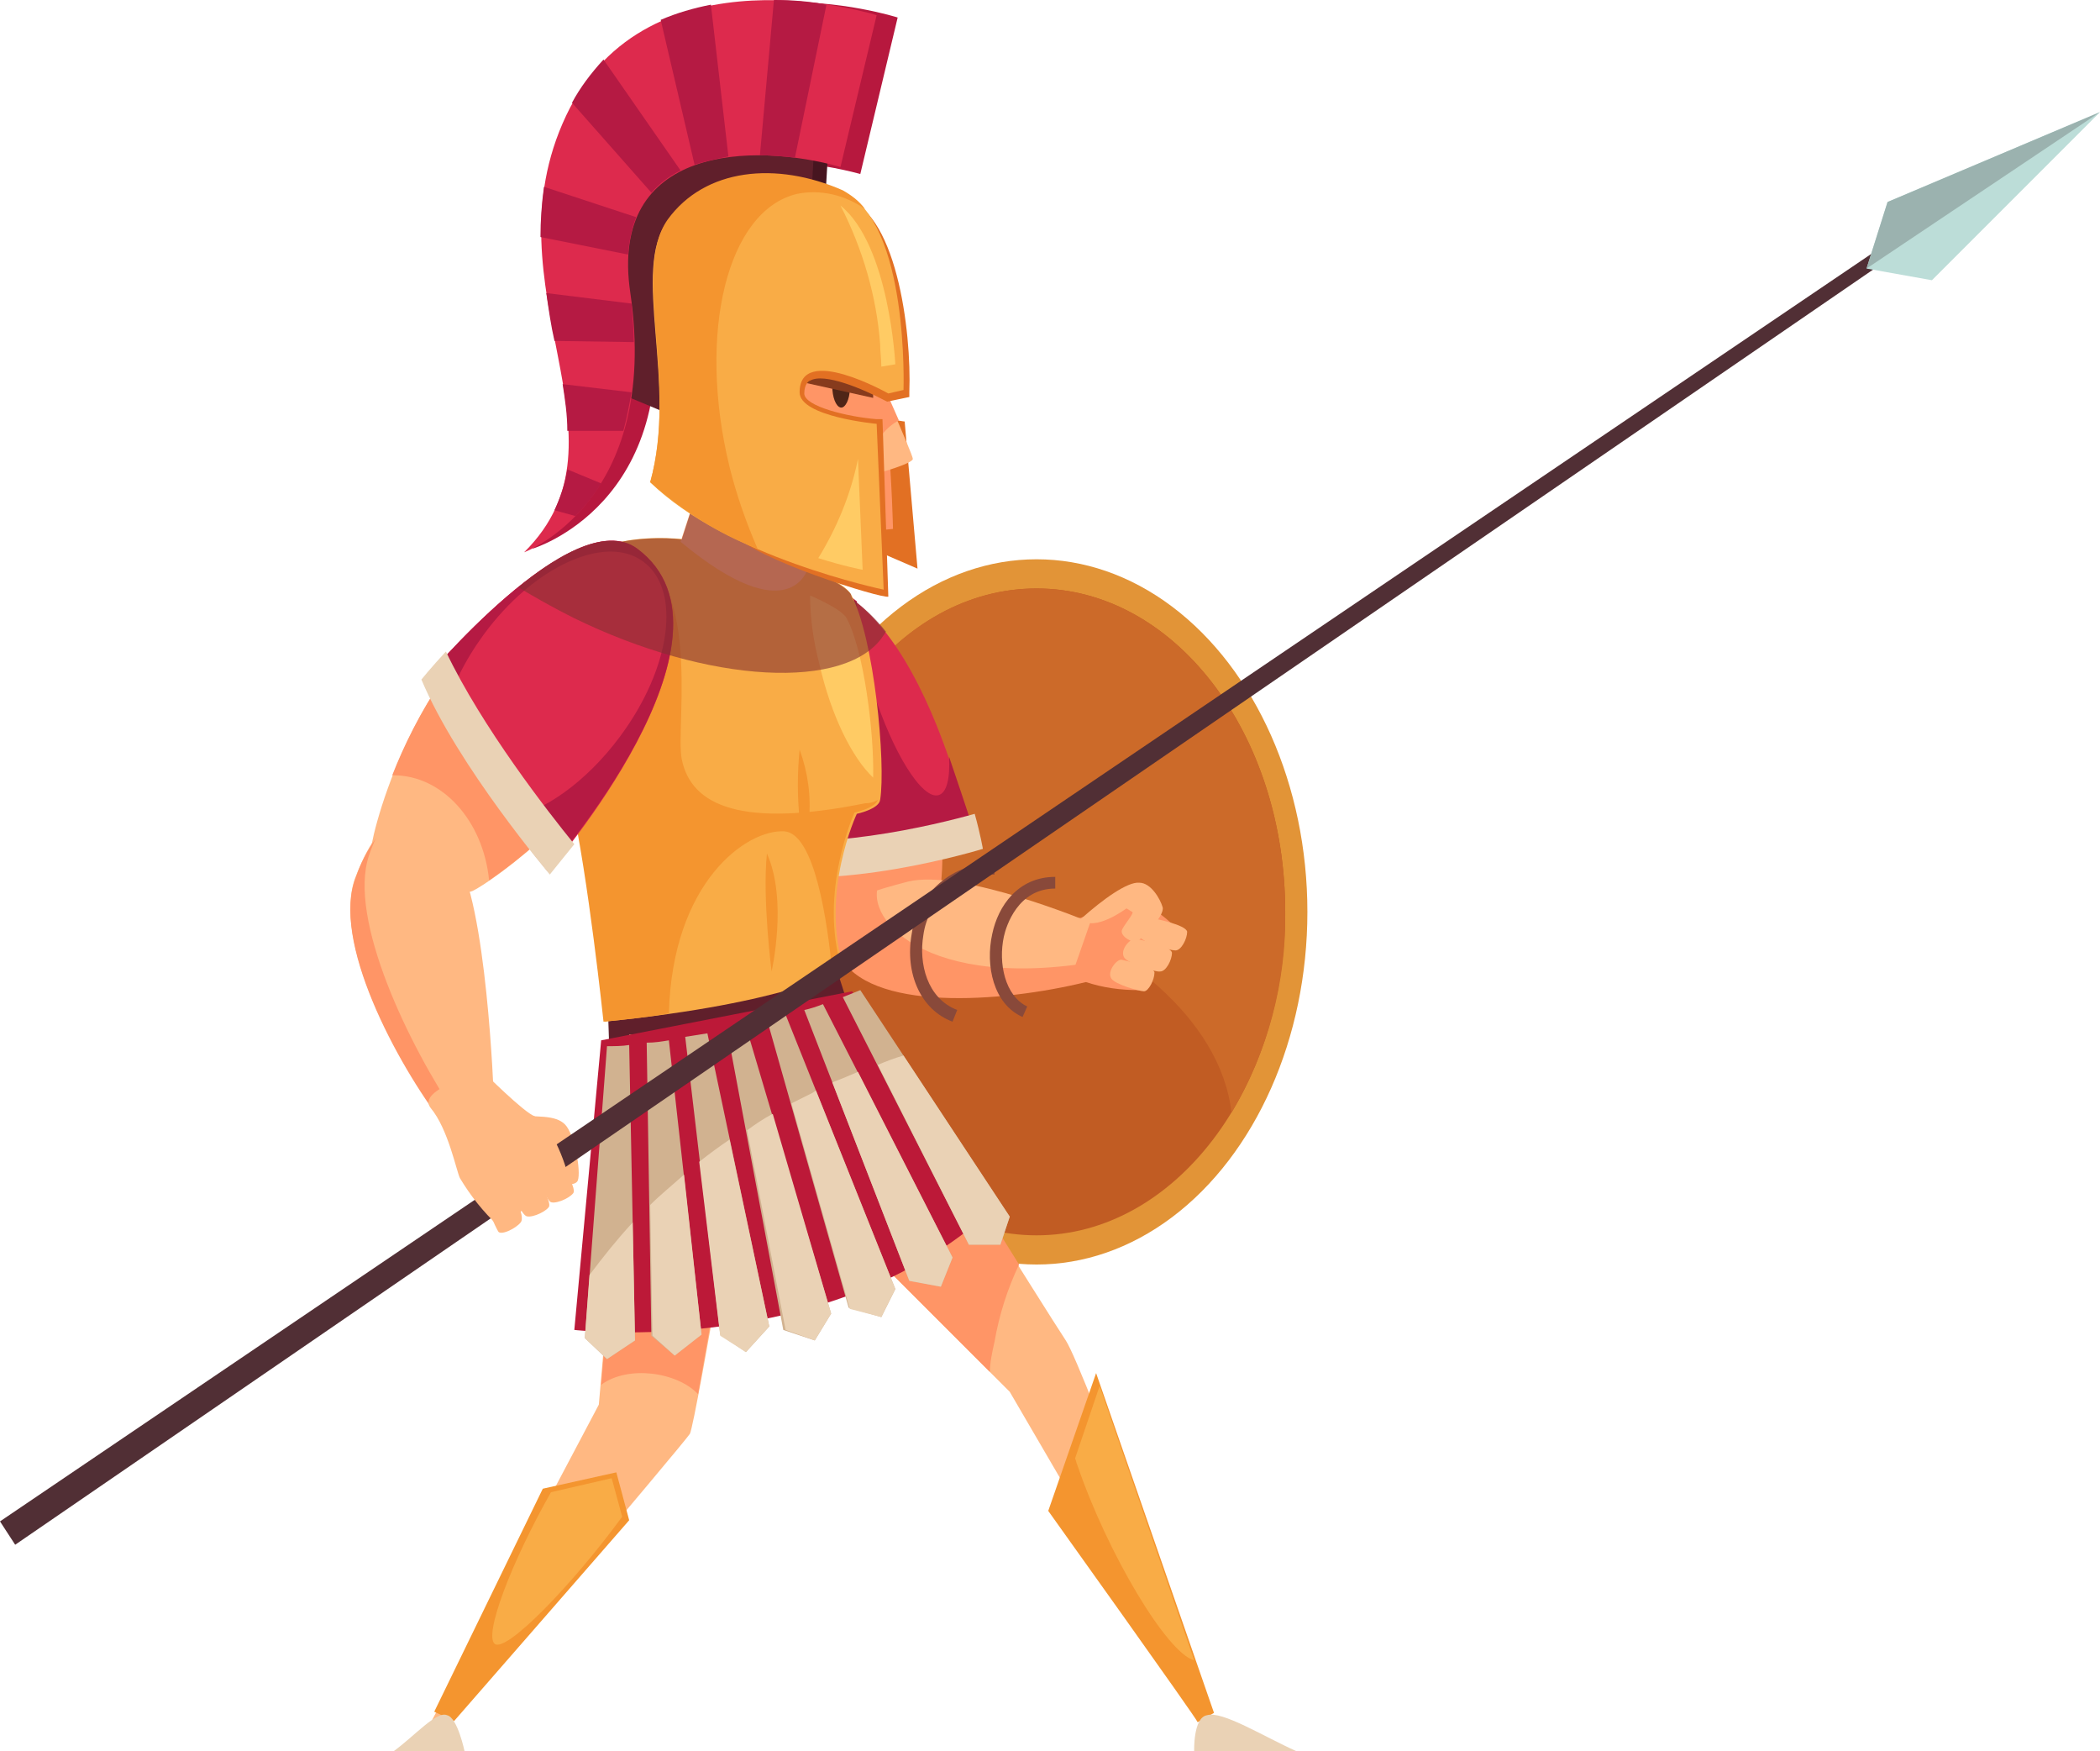 <?xml version="1.0" encoding="utf-8"?>
<!-- Generator: Adobe Illustrator 24.2.1, SVG Export Plug-In . SVG Version: 6.00 Build 0)  -->
<svg version="1.1" id="Warstwa_1" xmlns="http://www.w3.org/2000/svg" xmlns:xlink="http://www.w3.org/1999/xlink" x="0px" y="0px"
	 viewBox="0 0 179.9 150" style="enable-background:new 0 0 179.9 150;" xml:space="preserve">
<style type="text/css">
	.st0{fill:#FFB882;}
	.st1{fill:#B7183E;}
	.st2{fill:#471520;}
	.st3{fill:#601F2B;}
	.st4{fill:#E29437;}
	.st5{fill:#C15C23;}
	.st6{fill:#CC6A29;}
	.st7{fill:#FF9566;}
	.st8{fill:#DD2A4D;}
	.st9{fill:#B51A43;}
	.st10{fill:#EAD2B5;}
	.st11{fill:#E27023;}
	.st12{fill:#4F2517;}
	.st13{fill:#873B1D;}
	.st14{fill:#BC1938;}
	.st15{fill:#F4952F;}
	.st16{fill:#F9AC46;}
	.st17{fill:#FFCB64;}
	.st18{opacity:0.6;fill:#843131;enable-background:new    ;}
	.st19{fill:#D1B290;}
	.st20{fill:#89493A;}
	.st21{fill:#512F35;}
	.st22{fill:#BCDDD8;}
	.st23{fill:#9BB2AF;}
</style>
<g>
	<g id="Warstwa_2_1_">
		<g id="_11">
			<path class="st0" d="M43.3,95.6c2.8,0,4.3-0.1,5.1,0.7s1.4,4,1.1,4.8s-3.2,0-3.7-0.1s-0.8-1.5-0.4-1.8s2-0.5,2-0.8
				c0-0.2-0.1-0.4-0.2-0.6C47.2,97.8,43.3,97.6,43.3,95.6z"/>
			<path class="st1" d="M73.7,14.9l3.2-13.4c0,0-19.6-6.3-26.6,8.6c-7,14.8,5.1,27.1-4.7,36.9c0,0,12.9-3.8,10.2-21.7
				C53.9,12.6,66.2,12.9,73.7,14.9z"/>
			<path class="st2" d="M54.7,16.1c-2.3,6.8-0.4,17.8-0.4,17.8l5.5,2.3l10.9-19.1l0.3-5.2C71.1,11.9,57,9.2,54.7,16.1z"/>
			<path class="st3" d="M53.5,15.8c-2.3,6.9-0.4,17.9-0.4,17.9l5.5,2.3l10.9-19.1l0.3-5.2C69.9,11.7,55.8,9,53.5,15.8z"/>
			<ellipse class="st4" cx="88.8" cy="78.1" rx="23.2" ry="30.2"/>
			<path class="st5" d="M110.1,78.1c0-15.3-9.5-27.7-21.3-27.7S67.5,62.8,67.5,78.1s9.5,27.7,21.3,27.7S110.1,93.3,110.1,78.1z"/>
			<path class="st6" d="M105.5,95.3c3.1-5.2,4.7-11.2,4.6-17.2c0-15.3-9.5-27.7-21.3-27.7S67.6,62.7,67.5,77.9
				C71,69.7,103.6,78.9,105.5,95.3z"/>
			<path class="st7" d="M63,57.2c-0.6,12.3,8.7,23.8,9.8,24.4s7.3-3.6,7.7-5.2c0.4-1.6,1-14.4-4.4-21.2C73.6,52.2,63.4,46.8,63,57.2
				z"/>
			<path class="st7" d="M89.9,78.6c0.9,0.2,1.8,0.2,2.7,0c1.6-0.7,3.2-1.1,4.9-1.4c0.6-0.1,3,1.9,3.7,2.7c-0.7,0.3-3.6,4.9-3.6,4.9
				c-1.6,0-3.1-0.2-4.6-0.7c-0.5-0.2-2.1,0-3.4-0.2C87.7,83.8,89.9,78.6,89.9,78.6z"/>
			<path class="st0" d="M92.6,78.7c1.9-1.7,4-3.2,5-3.1c1,0,1.8,1.4,2,2.1s-1.7,2.7-2.2,2.9c-0.4,0.2-1.4-0.4-1.3-0.9
				c0.1-0.4,1.1-1.5,0.9-1.6s-0.3-0.2-0.5-0.3C96.5,77.8,93.7,79.9,92.6,78.7z"/>
			<path class="st0" d="M97.6,80.2c-0.4-0.7,0.6-1.7,1-1.6s3,0.6,3.1,1.2c0,0.6-0.5,1.6-1,1.6S98,80.8,97.6,80.2z"/>
			<path class="st0" d="M96.3,82c-0.4-0.7,0.6-1.7,1-1.6s3,0.6,3.1,1.2c0,0.6-0.5,1.6-1,1.6C99,83.3,96.6,82.5,96.3,82z"/>
			<path class="st0" d="M95.2,83.8c-0.4-0.6,0.5-1.7,0.9-1.6s2.8,0.6,2.8,1.1c0,0.6-0.5,1.6-0.9,1.6S95.5,84.3,95.2,83.8z"/>
			<path class="st0" d="M73.3,82.6c4,3.9,12.3,2.5,18.6,0.7l1.5-4.3c0,0-11-4.6-15.6-3.5C72.5,76.9,68.8,78.1,73.3,82.6z"/>
			<path class="st7" d="M75.5,75.3c-4.3,1.3-6.6,3.8-2.7,7.7c4,3.9,15.8,2.5,22.1,0.6l-0.1-1.4C79.1,85.2,73.5,78.3,75.5,75.3z"/>
			<path class="st8" d="M63.7,73.8c7.6,2.1,19.6-1.7,19.6-1.7s-5.1-25.2-17-22.2C59.6,51.6,63.7,73.8,63.7,73.8z"/>
			<path class="st9" d="M81.3,64.8c0.1,1.9-0.2,3.1-0.9,3.3c-1.4,0.4-3.9-3.6-5.6-8.9c-0.9-2.5-1.3-5.1-1.4-7.7
				c-1.9-1.6-4.5-2.2-7-1.6c-6.7,1.6-2.6,23.9-2.6,23.9c7.6,2.1,20.1-1.2,20.1-1.2S82.7,68.9,81.3,64.8z"/>
			<path class="st10" d="M62.6,71.5c0.3,1.9,0.5,3,0.5,3c8.2,2.2,21.1-1.8,21.1-1.8s-0.2-1.2-0.7-3C80.3,70.6,69.9,73.2,62.6,71.5z"
				/>
			<path class="st8" d="M72,14.3l3.1-13c0,0-19.6-6.2-26.6,8.6s6.3,27.6-3.6,37.4c0,0,11.7-4.3,9.1-22.2
				C52.1,12.4,64.6,12.2,72,14.3z"/>
			<path class="st11" d="M74.9,47.1l3.7,1.6l-1.1-12.6c0,0-3.9-0.4-3.5-2.3c0.5-1.9,3.3-0.6,3.3-0.6s-0.6-6.8-6.8-6
				C64.3,28,71.8,44.4,74.9,47.1z"/>
			<path class="st7" d="M73.7,25.4c-2.5-4.5-11.1,4.7-10.4,8.6c0.7,3.3,1.6,6.5,2.8,9.6l0.1,0.3c3.2,1.3,6.8,1.8,10.3,1.4
				C76.5,45.3,76.2,29.9,73.7,25.4z"/>
			<path class="st12" d="M72.8,33.3c0-0.9-0.3-1.7-0.7-1.8c-0.4,0-0.8,0.7-0.8,1.6c0,0.9,0.3,1.7,0.7,1.8
				C72.4,35,72.8,34.2,72.8,33.3z"/>
			<polygon class="st13" points="74.9,34.1 68.6,32.7 69,29.8 75.1,32.1 			"/>
			<path class="st0" d="M74.7,31.1c0,0,3.5,7.8,3.5,8.2s-2.9,1.2-2.9,1.2L74.7,31.1z"/>
			<path class="st7" d="M77,36c-1-2.3-2.2-4.9-2.2-4.9v7.7C75.1,37.6,75.9,36.6,77,36z"/>
			<polygon class="st3" points="71.7,83.1 52.1,87 52.2,90 72.7,86.2 			"/>
			<path class="st0" d="M53.9,88.6c-1,13.5-2.6,31.7-2.6,31.7l-14.7,27.8h1.2c0,0,20.8-24.5,21.3-25.3c0.5-0.9,5.6-31.2,5.6-31.2
				L53.9,88.6z"/>
			<path class="st7" d="M59.8,119.4c1.6-9,4.9-27.9,4.9-27.9L54,88.6c-0.8,10-2,24.1-2.5,30C53.8,116.9,58,117.5,59.8,119.4z"/>
			<path class="st0" d="M64.3,97l22.2,22.2l16.8,28.8h0.8c0,0-11.2-30.8-12.8-33.2S75.1,89,75.1,89L64.3,97z"/>
			<path class="st7" d="M85.2,114.9c0.4-2.3,1.1-4.5,2.1-6.6c-4.8-7.7-12.1-19.4-12.1-19.4L64.3,97c4.8,4.8,16.1,16.1,20.5,20.5
				C84.8,116.7,85,115.8,85.2,114.9z"/>
			<path class="st14" d="M51.5,89.1l-2.3,24.8c0,0,21.9,2.6,35.9-10.4L73,84.9L51.5,89.1z"/>
			<path class="st15" d="M93.9,117.6l-4.1,11.8c0,0,12.8,17.9,12.8,18.1l1.4-0.8L93.9,117.6z"/>
			<path class="st16" d="M94.2,118.7l-2.1,6.2c0.1,0.2,0.1,0.4,0.2,0.6c2.6,7.6,7.7,16.1,10,16.7L94.2,118.7z"/>
			<polygon class="st15" points="53.9,130.2 52.8,126.1 46.5,127.5 37.2,146.6 38.9,147.4 			"/>
			<path class="st16" d="M52.4,126.6l-5.2,1.2c-3.4,6-5.8,12.3-4.8,13s6.5-4.9,10.9-10.9L52.4,126.6z"/>
			<path class="st16" d="M52.2,46.7c6.1-2.2,19.5,2,20.7,4.2c2,3.7,3,14.5,2.5,17.6c-0.1,0.8-2,1.2-2,1.2s-3.2,6.8-1.1,13.3
				c0,0-4.6,2.9-20.5,4.5c0,0-1.3-12.4-2.8-19.1C47,60.2,46.4,48.8,52.2,46.7z"/>
			<path class="st17" d="M74.8,66.6c0.1-3.8-0.8-11-2.3-13.7c-0.3-0.5-1.5-1.2-3.1-1.9c0,2,0.3,4,0.8,5.9
				C71.2,61.3,73,64.9,74.8,66.6z"/>
			<path class="st15" d="M74.1,68.8c-10.4,2.1-14.9,0.3-15.7-3.8c-0.6-2.9,2.2-17.5-6.2-18.3c-6.1-0.5-5.2,13.5-3.3,21.7
				c1.5,6.7,2.8,19.1,2.8,19.1c2.1-0.2,3.9-0.4,5.6-0.7C57.6,75.5,64,71,67.2,71.2c2.6,0.2,3.7,7.8,4.1,12.1
				c0.3-0.1,0.6-0.3,0.8-0.4c-2-6.5,1.1-13.3,1.1-13.3s1.8-0.4,2-1.1C74.9,68.7,74.5,68.8,74.1,68.8z"/>
			<path class="st0" d="M45.1,50.7c-10.1,7-13.5,21.4-13.4,22.7c0.1,1.2,7.3,3.6,8.8,2.9s12-8,14.1-16.4
				C55.6,56,53.6,44.7,45.1,50.7z"/>
			<path class="st7" d="M45.1,50.7c-5.8,4.1-9.5,10.6-11.5,15.7h0.1c4.2,0,7.7,3.9,8.2,9c3.4-2.3,10.9-8.5,12.6-15.5
				C55.6,56,53.6,44.7,45.1,50.7z"/>
			<path class="st0" d="M30.5,75C28.3,80.4,34,91,38,96.2l4.3-2.3c0,0-0.6-16.8-3.3-20.6C35.8,68.8,32.9,68.8,30.5,75z"/>
			<path class="st7" d="M31.6,73.3c0.2-0.6,0.4-1.1,0.6-1.5c-0.7,1-1.3,2.1-1.7,3.3c-2.2,5.4,3.5,16,7.5,21.2l1.2-0.6
				C35,89.5,29.8,78.7,31.6,73.3z"/>
			<path class="st8" d="M36.3,58.3C39.4,65.5,47,74.6,47,74.6S64.6,54.4,54.6,47C49.1,42.9,36.3,58.3,36.3,58.3z"/>
			<path class="st9" d="M54.6,47c-5.5-4.1-18.3,11.3-18.3,11.3c0.5,1.1,1,2.2,1.6,3.3c0.7-2.6,1.9-5,3.5-7.2
				c4.3-5.9,10.5-8.7,13.7-6.3c3.3,2.4,2.4,9.1-2,15c-2.9,3.9-6.6,6.5-9.7,7c2,2.7,3.5,4.5,3.5,4.5S64.6,54.5,54.6,47z"/>
			<path class="st0" d="M58.3,46.4l3.5-10.7l8.3,3.4l-0.9,9.6C69.2,48.7,67.7,54.2,58.3,46.4z"/>
			<path class="st18" d="M75.7,54.4c0.1-0.1,0.1-0.2,0.2-0.3c-0.7-0.9-1.6-1.8-2.5-2.5l0,0l-0.3-0.2c-0.1-0.2-0.2-0.4-0.2-0.5
				c-0.4-0.6-1.8-1.4-3.7-2.2l0,0l0.7-7.2c-2.5-2.1-5.3-3.9-8.2-5.5l-3.3,10.2c-1.7-0.2-3.5-0.1-5.2,0.2c-2.5-0.5-5.8,1.4-8.8,3.9
				c1.5,0.9,3.1,1.8,4.7,2.6C60.7,58.6,72.6,59.2,75.7,54.4z"/>
			<path class="st11" d="M72,16.9c4.7,2.3,4.9,13.8,4.8,16.1l-0.7,0.2c-1-0.6-5.3-2.8-7.2-1.6c-0.7,0.4-1.1,1.2-1,2.1
				c0,2.3,4.9,3,6.7,3.2l0.5,13c-1.3-0.3-9.1-3-12.4-4.3c1.8,2.3,12.9,5.7,13.4,5.5l-0.5-15.2h-0.5c-2.5-0.2-6.2-1.1-6.2-2.2
				c0-0.8,0.4-1.1,0.5-1.1c1.2-0.7,4.5,0.7,6.4,1.7l0.2,0.1l1.9-0.4v-0.4C78.1,28.4,76.8,17.7,72,16.9z"/>
			<path class="st16" d="M55.7,41.3c6.5,6.4,20,9.2,20,9.2l-0.6-14.2c0,0-6.6-0.6-6.6-2.7c0-4.2,7.6,0.1,7.6,0.1l1.3-0.3
				c0,0,0.5-14.4-5.2-17s-11.8-1.9-15,2.5C54,23.2,58.1,32.7,55.7,41.3z"/>
			<path class="st17" d="M70.1,47.8c2.2,0.7,3.8,1,3.8,1l-0.4-9.5C72.9,42.3,71.7,45.2,70.1,47.8z"/>
			<path class="st17" d="M72,17.6c1.9,3.7,3.1,7.8,3.4,11.9c0,0.6,0.1,1.3,0.1,1.9l1.2-0.2C76.7,31.2,76.2,21,72,17.6z"/>
			<path class="st15" d="M64.9,47c-1-2.3-1.8-4.6-2.4-7c-2.8-11.5-0.2-22,5.8-23.4c2-0.4,4.1,0.1,5.8,1.3c-0.5-0.7-1.2-1.2-1.9-1.6
				c-5.7-2.5-11.8-1.9-15,2.5c-3.1,4.4,0.9,13.9-1.5,22.5C58.4,43.7,61.5,45.7,64.9,47z"/>
			<path class="st10" d="M33.7,150h6.1c0,0-0.6-2.9-1.5-3.1C37.4,146.5,35.5,148.7,33.7,150z"/>
			<path class="st10" d="M111.1,150h-8.8c0,0-0.1-2.9,1.1-3.1C104.7,146.5,108.2,148.7,111.1,150z"/>
			<path class="st19" d="M52,116.4l2.4-1.6l-0.5-25.3c-0.6,0.1-1.3,0.1-1.9,0.1l-1.9,25L52,116.4z"/>
			<path class="st19" d="M57.8,116.1l2.3-1.8l-2.8-25.2c-0.6,0.1-1.2,0.2-1.9,0.2l0.4,25.1L57.8,116.1z"/>
			<path class="st19" d="M63.9,115.8l2-2.2l-5.3-25.1l-1.9,0.3l3,25.5L63.9,115.8z"/>
			<path class="st19" d="M69.8,114.8l1.4-2.3l-7.3-24.6l-1.1,0.3l-0.5,0.1l4.8,25.6L69.8,114.8z"/>
			<path class="st19" d="M75.5,112.8l1.2-2.4l-9.4-23.5l-1.6,0.4l7,24.7L75.5,112.8z"/>
			<path class="st19" d="M80.6,110.2l1-2.5L70.5,86c-0.5,0.2-1.1,0.4-1.6,0.5l9,23.2L80.6,110.2z"/>
			<path class="st19" d="M85.7,106.6l0.8-2.4L73.7,84.8c-0.5,0.2-1,0.4-1.5,0.6L83,106.6H85.7z"/>
			<path class="st15" d="M65.7,73.1c-0.4,3.9,0.4,10.1,0.4,10.1S67.5,77.1,65.7,73.1z"/>
			<path class="st15" d="M69.3,70.2c0.2-2-0.1-4.1-0.8-6c-0.2,2-0.2,4,0,6H69.3z"/>
			<path class="st9" d="M66.3,0l-1.2,13.3c1,0,2,0.1,3,0.2l2.7-13.1C69.3,0.1,67.8,0,66.3,0z"/>
			<path class="st9" d="M56.6,1.7l2.9,12.4c1-0.3,1.9-0.5,2.9-0.7l-1.5-13C59.4,0.7,58,1.1,56.6,1.7z"/>
			<path class="st9" d="M49,8.8l6.8,7.7c0.7-0.8,1.5-1.4,2.5-1.9l-6.6-9.5C50.6,6.3,49.7,7.5,49,8.8z"/>
			<path class="st9" d="M46.3,20.3l7.5,1.5c0.1-1.1,0.3-2.2,0.7-3.2L46.6,16C46.4,17.5,46.3,18.9,46.3,20.3z"/>
			<path class="st9" d="M47.5,29.2l6.8,0.1c0-1-0.1-2.1-0.2-3.3l-7.3-0.9C47,26.5,47.2,27.9,47.5,29.2z"/>
			<path class="st9" d="M48.6,36.9h4.8c0.3-1.1,0.5-2.2,0.7-3.3l-5.9-0.7C48.4,34.2,48.6,35.5,48.6,36.9z"/>
			<path class="st9" d="M47.5,43.7l1.8,0.5c0.8-0.8,1.6-1.8,2.2-2.8l-2.9-1.2C48.4,41.5,48,42.6,47.5,43.7z"/>
			<path class="st10" d="M52,116.4l2.4-1.6l-0.2-10.1c-1.3,1.4-2.5,2.9-3.7,4.5l-0.4,5.4L52,116.4z"/>
			<path class="st10" d="M57.8,116.1l2.3-1.8l-1.5-13.7c-1,0.9-2,1.7-2.9,2.6l0.2,11.2L57.8,116.1z"/>
			<path class="st10" d="M63.9,115.8l2-2.2l-3.4-16c-0.9,0.6-1.7,1.2-2.6,1.9l1.8,14.9L63.9,115.8z"/>
			<path class="st10" d="M69.8,114.8l1.4-2.3l-5-17.1c-0.8,0.4-1.5,0.9-2.2,1.4l3.3,17.1L69.8,114.8z"/>
			<path class="st10" d="M75.5,112.8l1.2-2.4l-6.8-17l-0.3,0.2c-0.6,0.3-1.2,0.6-1.8,0.9l5,17.6L75.5,112.8z"/>
			<path class="st10" d="M80.6,110.2l1-2.5l-8.1-15.9c-0.7,0.3-1.4,0.6-2.2,0.9l6.6,17L80.6,110.2z"/>
			<path class="st10" d="M85.7,106.6l0.8-2.4l-9.1-13.8c-0.7,0.2-1.5,0.5-2.2,0.8l7.8,15.4L85.7,106.6z"/>
			<path class="st20" d="M81.6,87.5c-2.7-1-4.1-4.1-3.5-7.5c0.5-3.5,3.5-6.1,7.1-6.1v1c-3.1-0.1-5.7,2.2-6.1,5.2
				c-0.4,2.4,0.3,5.4,2.9,6.4L81.6,87.5z"/>
			<path class="st20" d="M87.6,87.1C85.1,86,84.4,82.7,85,80c0.5-2.4,2.2-4.9,5.4-4.9v1c-3.2,0-4.2,3.2-4.4,4.1
				c-0.5,2.3,0.1,5.1,2,6L87.6,87.1z"/>
			<polygon class="st21" points="1.3,132.3 0,130.3 168.2,16.4 168.9,17.3 			"/>
			<polygon class="st22" points="159.9,23 161.7,17.3 179.9,9.6 165.5,24 			"/>
			<polygon class="st23" points="159.9,23 161.7,17.3 179.9,9.6 			"/>
			<path class="st10" d="M38.2,55.8c-1.3,1.4-2.1,2.4-2.1,2.4c3.1,7.4,11,16.7,11,16.7s0.8-1,2.1-2.6C47,69.6,41.3,62.3,38.2,55.8z"
				/>
			<path class="st0" d="M41.4,91.8c0,0,3.5,3.5,4.4,3.8c1.4,0.5,3,4.7,3,6c-0.8-0.2-6.1,3.4-6.1,3.4c-1.3-1.2-2.4-2.6-3.3-4.1
				c-0.3-0.6-1-4.2-2.5-6C35.6,93.3,41.4,91.8,41.4,91.8z"/>
			<path class="st0" d="M45.5,99.4c0.2-0.9,1.8-1.1,2-0.6c0.2,0.4,2,2.9,1.6,3.4s-1.7,1-2,0.7S45.4,100.1,45.5,99.4z"/>
			<path class="st0" d="M43.4,100.6c0.2-0.9,1.8-1.1,2-0.6c0.2,0.4,2,2.9,1.6,3.4s-1.7,1-2,0.7C44.6,103.8,43.2,101.3,43.4,100.6z"
				/>
			<path class="st0" d="M41.6,102.2c0.2-0.8,1.7-1.1,1.9-0.7c0.2,0.4,1.6,2.6,1.1,3.2c-0.4,0.5-1.6,1.1-1.9,0.8
				C42.5,105.2,41.4,102.9,41.6,102.2z"/>
		</g>
	</g>
</g>
</svg>
